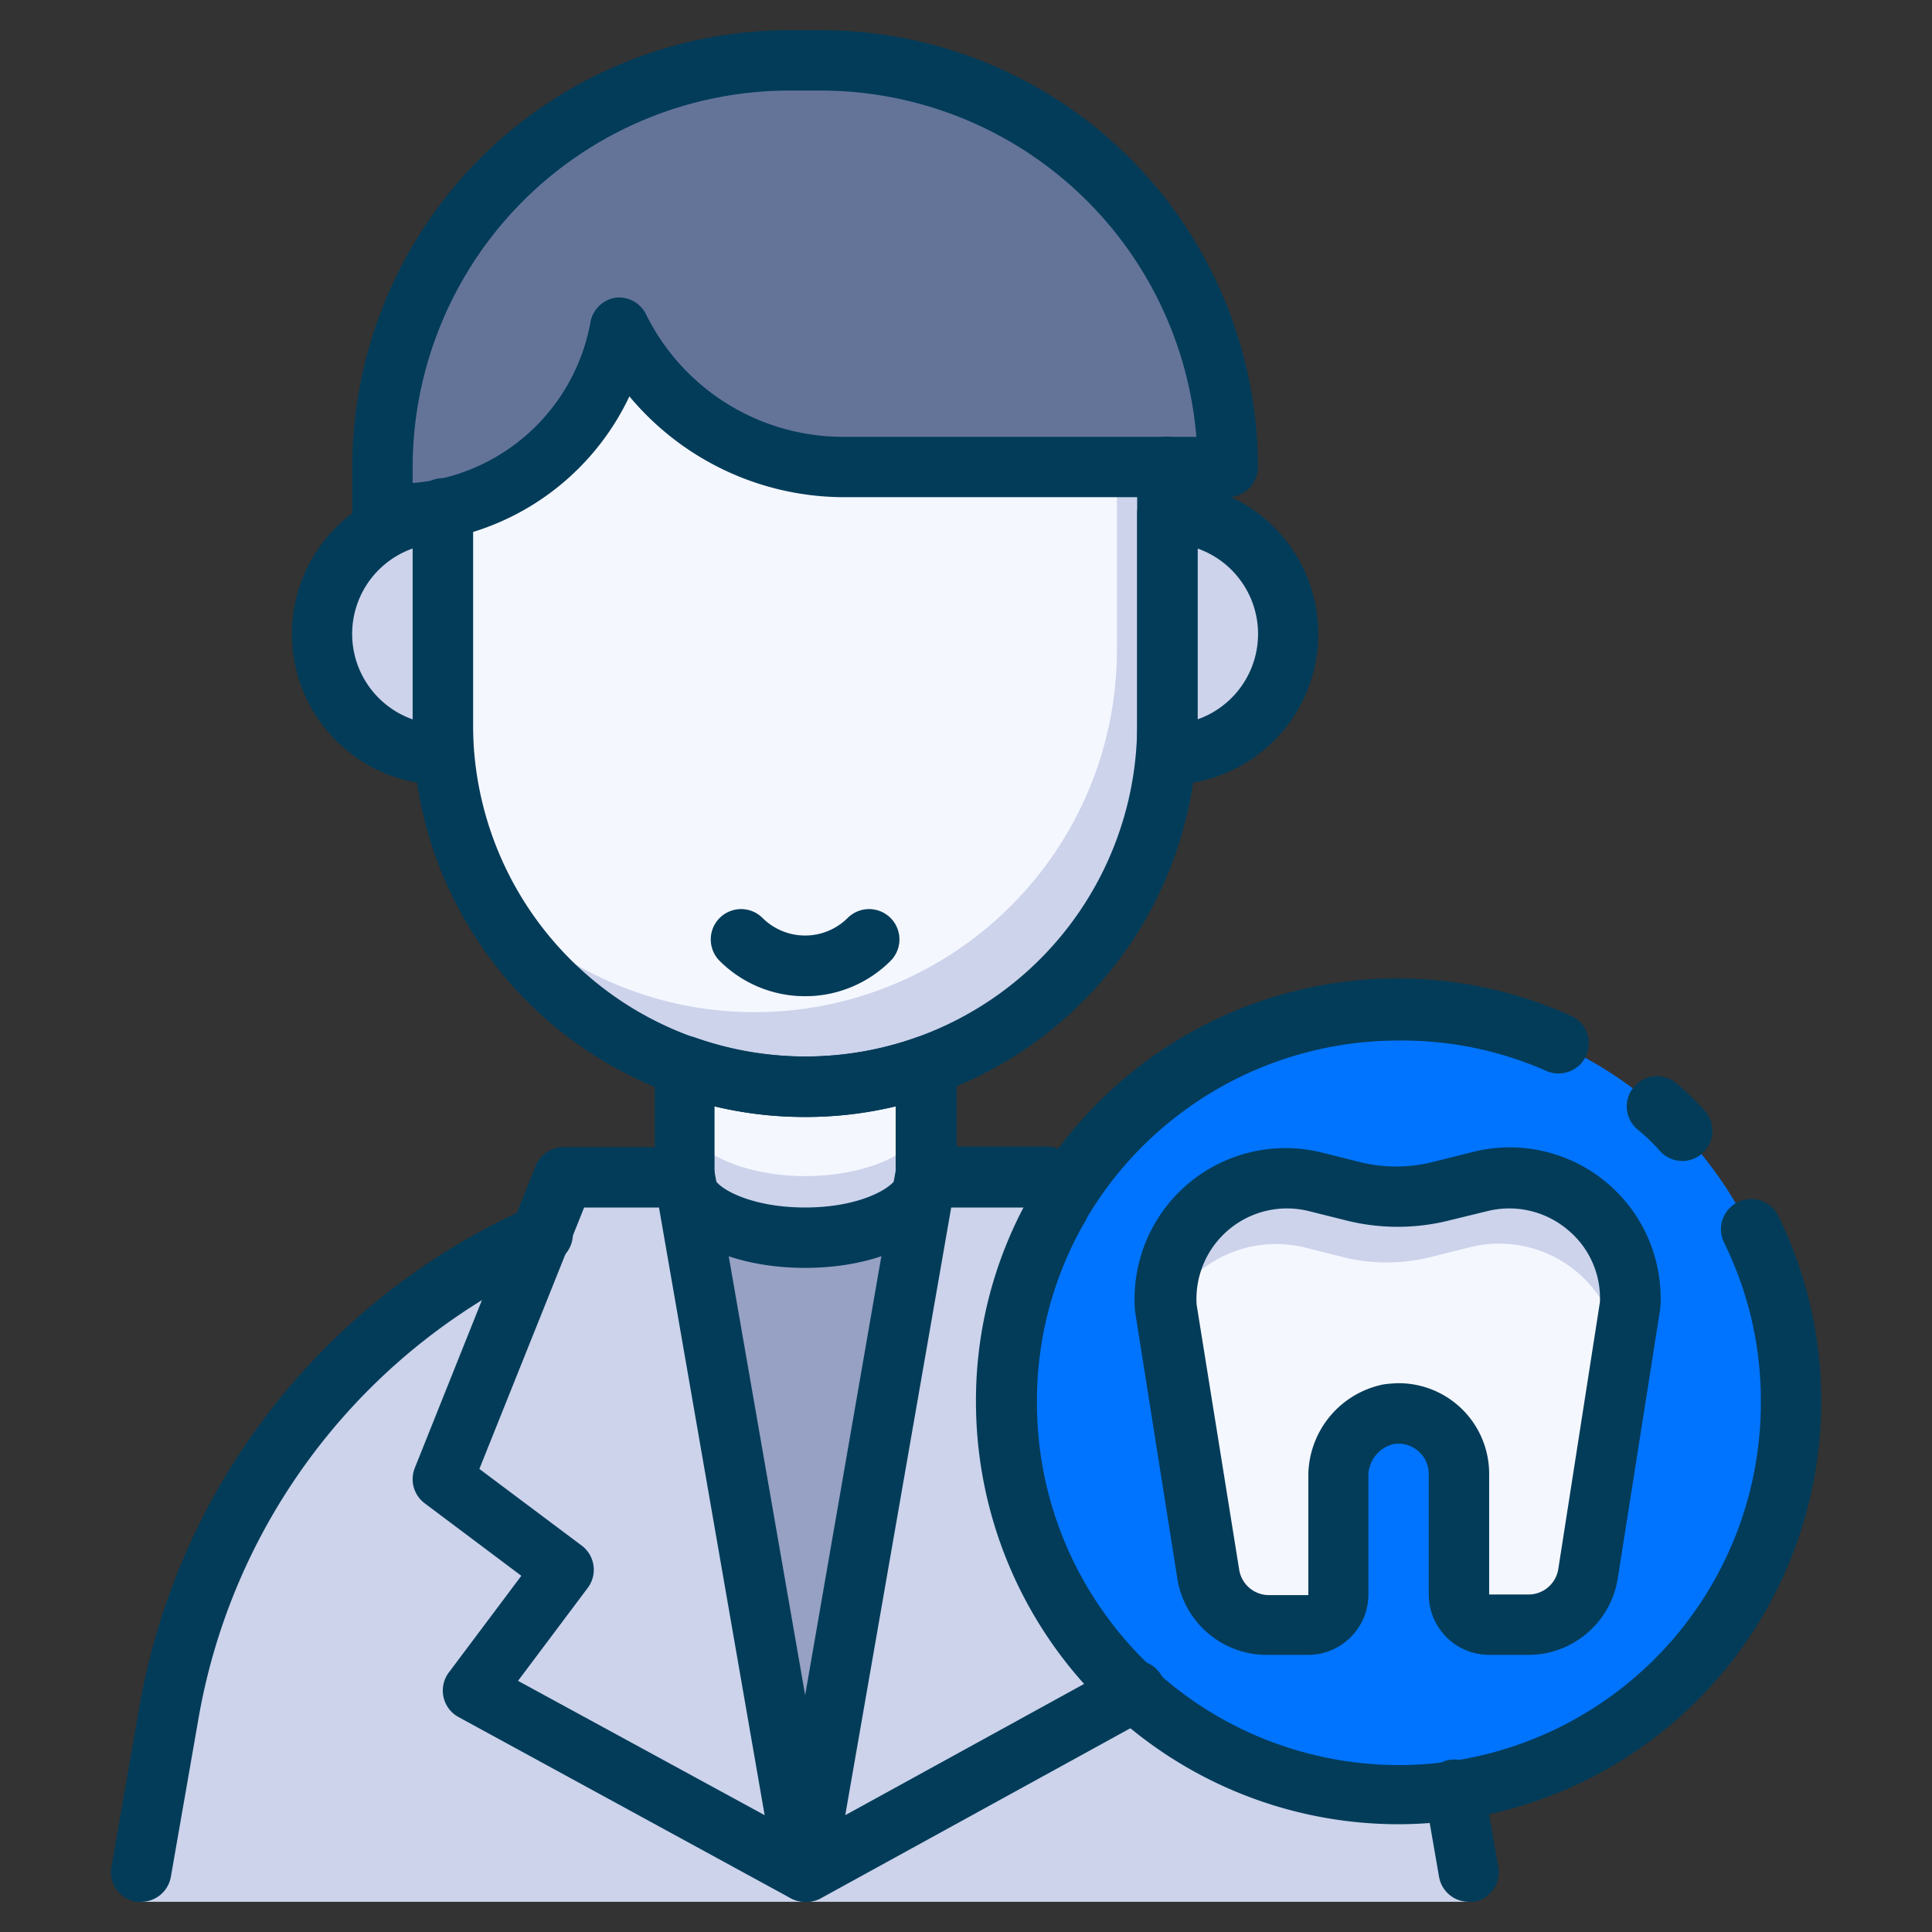 <svg xmlns="http://www.w3.org/2000/svg" viewBox="0 0 64 64"><rect x="0" y="0" width="64" height="64" fill="#333333" stroke="none"/><defs><style>.cls-1{fill:#ccd3eb;}.cls-2{fill:#96a1c3;}.cls-3{fill:#f5f7ff;}.cls-4{fill:#647499;}.cls-5{fill:#b4cde1;}.cls-6{fill:#0074ff;}.cls-7{fill:#033c59;}</style></defs><title>Dentist</title><g id="Dentist"><path class="cls-1" d="M26.67,63h-22l.92-5.52a22.24,22.24,0,0,1,12.33-16.6l-3.25,8.5,4,3.15-3,4.19Z"/><polygon class="cls-1" points="15.67 56 18.67 52 14.67 49 17.92 40.88 18.67 39 22.67 39 22.73 39.32 22.73 39.36 26.67 62 15.67 56"/><path class="cls-1" d="M37.59,56.05,26.67,62l3.94-22.64v0l.06-.32h4l.39,1h0a12.73,12.73,0,0,0-1.73,6.46A13,13,0,0,0,37.59,56.05Z"/><path class="cls-2" d="M30.61,39.36,26.67,62,22.73,39.36h0c.34.93,2,1.64,3.93,1.64s3.59-.71,3.93-1.64Z"/><path class="cls-1" d="M30.67,35.31V39l-.06.32s0,0,0,0c-.34.93-2,1.64-3.93,1.64s-3.59-.71-3.93-1.64c0,0,0,0,0,0L22.67,39V35.31a11.94,11.94,0,0,0,8,0Z"/><path class="cls-3" d="M30.67,35.31V37l-.06.32s0,0,0,0c-.34.93-2,1.64-3.93,1.64s-3.59-.71-3.93-1.64c0,0,0,0,0,0L22.67,37V35.31a11.94,11.94,0,0,0,8,0Z"/><path class="cls-1" d="M38.67,16v8a12,12,0,0,1-8,11.31,11.94,11.94,0,0,1-8,0A12,12,0,0,1,16,29.41,11.83,11.83,0,0,1,14.67,24V16.84a7.48,7.48,0,0,0,5.87-6A8.33,8.33,0,0,0,28,15.47H38.65A4.7,4.7,0,0,1,38.67,16Z"/><path class="cls-3" d="M37,15.47v6.06a12,12,0,0,1-8,11.31,11.94,11.94,0,0,1-8,0,11.92,11.92,0,0,1-5-3.43A11.83,11.83,0,0,1,14.67,24V16.84a7.48,7.48,0,0,0,5.87-6A8.33,8.33,0,0,0,28,15.47Z"/><path class="cls-4" d="M40.67,15.47H28a8.33,8.33,0,0,1-7.46-4.64,7.48,7.48,0,0,1-5.87,6,6.85,6.85,0,0,1-1.51.16h-.49V15.47A13.47,13.47,0,0,1,26.14,2H27.2A13.47,13.47,0,0,1,40.67,15.47Z"/><path class="cls-1" d="M14.67,17v8a4,4,0,1,1,0-8Z"/><path class="cls-1" d="M42.67,21a4,4,0,0,1-4,4V17A4,4,0,0,1,42.67,21Z"/><path class="cls-5" d="M26.67,33a4,4,0,0,1-2.83-1.17,1,1,0,1,1,1.42-1.42,2,2,0,0,0,2.82,0,1,1,0,1,1,1.42,1.42A4,4,0,0,1,26.67,33Z"/><path class="cls-6" d="M46.33,33.43A13,13,0,0,0,35.06,40h0a12.73,12.73,0,0,0-1.73,6.46,13,13,0,0,0,13,13,12.76,12.76,0,0,0,1.87-.14,13,13,0,0,0-1.87-25.86ZM54,43.28,52.6,52.13a2,2,0,0,1-2,1.69H49.33a1,1,0,0,1-1-1v-4a2,2,0,0,0-2.34-2,2.09,2.09,0,0,0-1.66,2.09v3.88a1,1,0,0,1-1,1H42a2,2,0,0,1-2-1.69l-1.39-8.85a4,4,0,0,1,5-4.13l1.24.31a6,6,0,0,0,2.92,0L49,39.15A4,4,0,0,1,54,43.28Z"/><path class="cls-1" d="M54,43.28l-.33,2.08L52.6,52.13a2,2,0,0,1-2,1.69H49.33a1,1,0,0,1-1-1v-4a2,2,0,0,0-2.34-2,2.09,2.09,0,0,0-1.66,2.09v3.88a1,1,0,0,1-1,1H42a2,2,0,0,1-2-1.69l-1.35-8.62,0-.23a4,4,0,0,1,5-4.13l1.24.31a6,6,0,0,0,2.92,0L49,39.15A4,4,0,0,1,54,43.28Z"/><path class="cls-3" d="M53.66,45.36,52.6,52.13a2,2,0,0,1-2,1.69H49.33a1,1,0,0,1-1-1v-4a2,2,0,0,0-2.34-2,2.09,2.09,0,0,0-1.66,2.09v1A2.2,2.2,0,0,0,44,51.12v2.44a1,1,0,0,1-.67.26H42a2,2,0,0,1-2-1.69l-1.35-8.62a4,4,0,0,1,4.59-2.18l1.24.31a6,6,0,0,0,2.92,0l1.24-.31A4,4,0,0,1,53.66,45.36Z"/><path class="cls-1" d="M48.67,63h-22l10.92-6.23a12.62,12.62,0,0,0,8.74,3.54,11.51,11.51,0,0,0,1.87-.15Z"/><path class="cls-7" d="M30.61,40.36h0a1,1,0,1,1,1-1A1,1,0,0,1,30.6,40.36Z"/><path class="cls-7" d="M48.67,63a1,1,0,0,1-1-.83l-.47-2.71A1,1,0,0,1,48,58.3a1,1,0,0,1,1.16.82l.47,2.71A1,1,0,0,1,48.84,63Z"/><path class="cls-7" d="M4.67,63a.52.52,0,0,1-.17,0,1,1,0,0,1-.81-1.15l.92-5.27A22.33,22.33,0,0,1,17.51,40a1,1,0,1,1,.82,1.82A20.36,20.36,0,0,0,6.58,56.9l-.92,5.27A1,1,0,0,1,4.67,63Z"/><path class="cls-7" d="M22.74,40.36h0a1,1,0,1,1,1-1A1,1,0,0,1,22.73,40.36Z"/><path class="cls-7" d="M26.67,63a1,1,0,0,1-.48-.12l-11-6a1,1,0,0,1-.5-.67,1,1,0,0,1,.18-.81l2.4-3.2-3.2-2.4a1,1,0,0,1-.33-1.17l4-10a1,1,0,0,1,.93-.63h4a1,1,0,0,1,1,.82l.06.32a.5.5,0,0,1,0,.12l3.93,22.57a1,1,0,0,1-.41,1A.94.94,0,0,1,26.67,63Zm-9.51-7.32,8.17,4.45L21.83,40H19.35l-3.47,8.66,3.39,2.54a1,1,0,0,1,.2,1.4Z"/><path class="cls-7" d="M26.67,63a1,1,0,0,1-.58-.19,1,1,0,0,1-.4-1l3.92-22.58s0-.08,0-.12l.06-.32a1,1,0,0,1,1-.81h4a1,1,0,0,1,.93.62l.39,1a1.06,1.06,0,0,1,.07.38,1,1,0,0,1-.31.73,1,1,0,0,1-1.41,0,1.1,1.1,0,0,1-.24-.4L34,40H31.51L28,60.13l9.1-5a1,1,0,0,1,1,1.76l-10.92,6A1,1,0,0,1,26.67,63Z"/><path class="cls-7" d="M26.67,42c-2.41,0-4.37-.92-4.87-2.3h0a1.17,1.17,0,0,1-.05-.2h0l-.06-.32a1.1,1.1,0,0,1,0-.18V35.31a1,1,0,0,1,.43-.82,1,1,0,0,1,.91-.12,11,11,0,0,0,7.32,0,1,1,0,0,1,.92.12,1,1,0,0,1,.42.82V39a.65.65,0,0,1,0,.19l-.06.32a1.33,1.33,0,0,1-.05.19h0C31,41.08,29.08,42,26.67,42Zm-3-2.94c.19.36,1.28.94,3,.94s2.78-.58,3-.94l0-.15V36.65a12.94,12.94,0,0,1-6,0Z"/><path class="cls-7" d="M26.67,37a12.7,12.7,0,0,1-4.34-.75A13,13,0,0,1,13.67,24V16.84a1,1,0,0,1,2,0V24a11,11,0,0,0,22,0V16c0-.14,0-.28,0-.42a1,1,0,0,1,2-.22,4.57,4.57,0,0,1,0,.64v8A13,13,0,0,1,31,36.25,12.6,12.6,0,0,1,26.67,37Z"/><path class="cls-7" d="M13.16,18h-.49a1,1,0,0,1-1-1V15.47A14.48,14.48,0,0,1,26.14,1H27.2A14.48,14.48,0,0,1,41.67,15.47a1,1,0,0,1-1,1H28a9.27,9.27,0,0,1-7.15-3.34A8.5,8.5,0,0,1,13.16,18Zm13-15A12.49,12.49,0,0,0,13.67,15.47V16a6.51,6.51,0,0,0,5.89-5.33,1,1,0,0,1,.84-.81,1,1,0,0,1,1,.55A7.28,7.28,0,0,0,28,14.47H39.63A12.49,12.49,0,0,0,27.2,3Z"/><path class="cls-7" d="M14.67,26a5,5,0,0,1,0-10,1,1,0,0,1,1,1v8A1,1,0,0,1,14.67,26Zm-1-7.83a3,3,0,0,0,0,5.66Z"/><path class="cls-7" d="M38.67,26a1,1,0,0,1-1-1V17a1,1,0,0,1,1-1,5,5,0,0,1,0,10Zm1-7.83v5.66a3,3,0,0,0,0-5.66Z"/><path class="cls-7" d="M26.67,33a4,4,0,0,1-2.83-1.17,1,1,0,1,1,1.42-1.42,2,2,0,0,0,2.82,0,1,1,0,1,1,1.42,1.42A4,4,0,0,1,26.67,33Z"/><path class="cls-7" d="M55.73,38.46a1,1,0,0,1-.74-.33,6.18,6.18,0,0,0-.74-.71,1,1,0,0,1,1.28-1.54,9,9,0,0,1,.94.91,1,1,0,0,1-.07,1.41A1,1,0,0,1,55.73,38.46Z"/><path class="cls-7" d="M46.33,60.43a14,14,0,0,1-14-14,13.76,13.76,0,0,1,1.81-6.86.61.61,0,0,1,0-.12A14,14,0,0,1,52,33.63a1,1,0,0,1-.37,1.93,1,1,0,0,1-.42-.09,11.82,11.82,0,0,0-4.88-1A12,12,0,0,0,36,40.35a.34.34,0,0,1-.06.12,11.87,11.87,0,0,0-1.59,6,12,12,0,0,0,12,12,11.25,11.25,0,0,0,1.72-.13A12,12,0,0,0,58.33,46.43a11.82,11.82,0,0,0-1.22-5.27,1,1,0,0,1,1.8-.88,13.87,13.87,0,0,1,1.42,6.15,14,14,0,0,1-12,13.85A13.7,13.7,0,0,1,46.33,60.43Z"/><path class="cls-7" d="M50.62,54.82H49.33a2,2,0,0,1-2-2v-4a1,1,0,0,0-.36-.76,1,1,0,0,0-.82-.22,1.09,1.09,0,0,0-.82,1.1v3.88a2,2,0,0,1-2,2H42a3,3,0,0,1-3-2.53l-1.4-8.85a5,5,0,0,1,6.19-5.26l1.24.31a5,5,0,0,0,2.44,0l1.24-.31A5,5,0,0,1,55,43.34l-1.41,8.95A3,3,0,0,1,50.62,54.82Zm-4.29-9a3,3,0,0,1,3,3v4h1.29a1,1,0,0,0,1-.84L53,43.13a2.94,2.94,0,0,0-1.09-2.41,3,3,0,0,0-2.64-.6L48,40.43a7,7,0,0,1-3.4,0l-1.24-.31a3,3,0,0,0-3.72,3.1L41.05,52a1,1,0,0,0,1,.84h1.29V48.94a3.1,3.1,0,0,1,2.49-3.08A4.38,4.38,0,0,1,46.33,45.82Z"/></g></svg>
